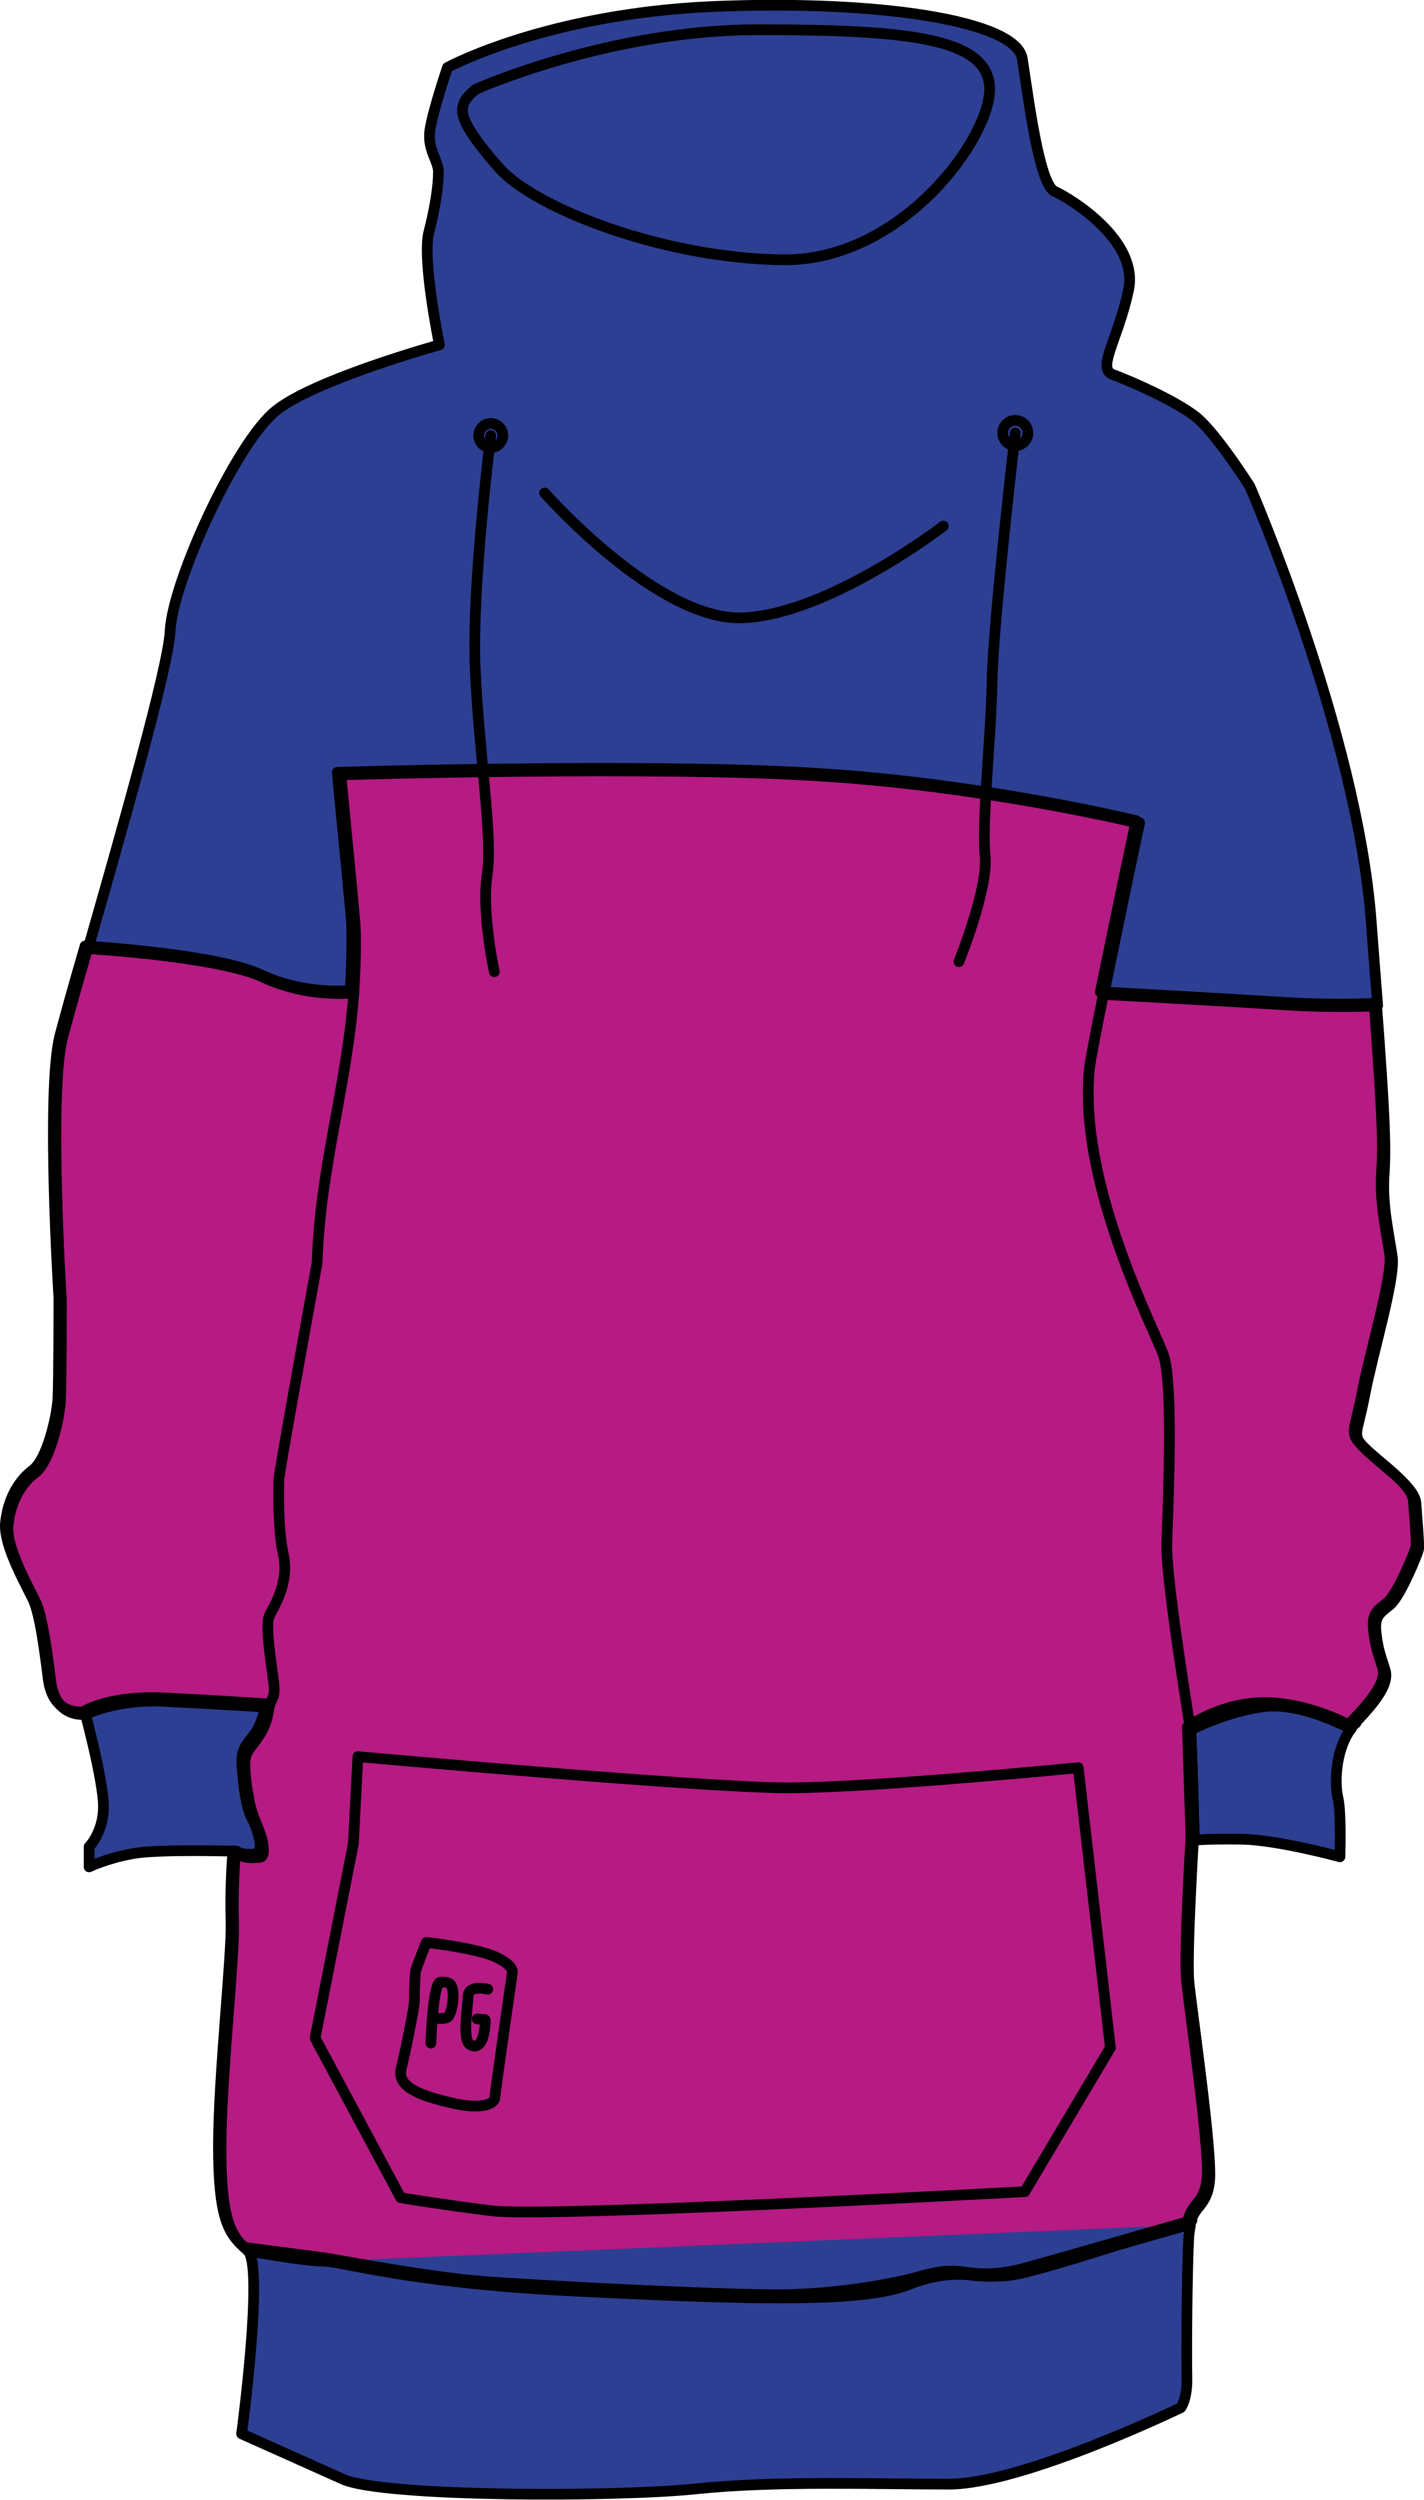 <?xml version="1.0" encoding="utf-8"?>
<!-- Generator: Adobe Illustrator 24.0.2, SVG Export Plug-In . SVG Version: 6.00 Build 0)  -->
<svg version="1.1" id="Слой_1" xmlns="http://www.w3.org/2000/svg" x="0px" y="0px"
	 viewBox="0 0 282.9 496.5" style="enable-background:new 0 0 282.9 496.5;" xml:space="preserve">
<style type="text/css">
	.st0{fill-rule:evenodd;clip-rule:evenodd;fill:#B51B82;}
	.st1{fill-rule:evenodd;clip-rule:evenodd;fill:#2D3F92;}
	.st2{fill:none;stroke:#000000;stroke-width:2.126;stroke-linecap:round;stroke-linejoin:round;stroke-miterlimit:22.926;}
</style>
<g id="bottom">
	<path class="st0" d="M16.5,340c0,0-5.9,0.9-6.9-6.4c-0.9-7.3-1.7-12.5-2.8-15.4c-1.2-2.8-6.2-11.1-5.7-15.8
		c0.5-4.7,2.6-8.3,5.4-10.4s4.7-10.2,5-14c0.2-3.8,0.2-20.3,0.2-20.3s-2.6-40.9,0.2-52c0.8-3,2.6-9.6,5-17.8c0,0,25.9,1.5,34.9,5.7
		s17.8,3.1,17.8,3.1s0.5-9.1,0.2-14c-0.4-4.9-1.8-18.9-1.8-18.9l-1-10.4c0,0,61.9-1.9,95.1,0.2c33.2,2,63.6,9.4,63.6,9.4
		s-3,14.1-4.2,20s-2.9,14-2.9,14s22.4,1.2,36.5,2.1c6.2,0.4,12.7,0.4,17.9,0.2c1.7,22.8,1.8,28,1.5,33.2c-0.5,6.3,1,12.3,1.6,16.7
		c0.6,4.4-4,19.5-5.5,27.5s-2.8,7.7,0.5,10.9c3.3,3.2,9.5,7.3,9.7,10.5s0.7,8.3,0.5,9.2s-3.6,9.3-5.7,11c-2.1,1.7-3.1,2.2-2.7,5.7
		c0.4,3.5,1.1,4.9,1.8,7.3s-1.4,5.6-5.7,10.1c-0.4,0.4-0.7,0.8-1,1.2c-3.3-1.7-8.4-3.7-14.1-4.3c-10.1-1.1-18,4.7-18,4.7l0.7,21.9
		c0,0-1.4,23.2-0.9,28.3s4.7,33.8,4.1,39.5c-0.5,5-3,4.7-3.9,8.6c-7.8,2.2-25.4,7.3-31.6,9c-8,2.3-11.7,0.9-14.6,0.8
		c-3-0.1-4.5,0.4-8.3,1.4s-12.9,2.8-23.1,3.2c-10.1,0.5-52.6-1.8-62.8-2.6s-28.8-4.3-30.8-4.6c-2-0.3-16.1-2.1-16.1-2.1
		c-3.3-2.8-5.2-6.2-5.2-20.1c0-14,2.7-37.7,2.5-44.7c-0.2-5.9,0.2-12.2,0.4-14l2,0.6c0,0,1.1,0.2,2.7,0c1.6-0.1,0.2-4.9-0.9-7
		c-1.2-2.1-1.7-6.3-2-10.1s0.7-4.2,2.5-6.7s2.2-6,2.2-6s-10.6-0.7-21.1-1.2C21.2,336.9,16.5,340,16.5,340z"/>
</g>
<g id="top">
	<path class="st1" d="M17.5,188.4c6.3-22.1,16-55.9,16.3-63.1c0.5-9.9,13.2-37.6,21.1-43.8c7.8-6.2,32.4-13,32.4-13
		s-3.5-16.9-2.1-22.4c1.4-5.4,1.9-9.6,1.9-11.9c0-2.4-2.2-4.3-1.7-8.3c0.6-4,3.5-12.5,3.5-12.5s19.4-10.6,52.5-12.1
		c33.1-1.4,60.6,2.8,61.7,10.4c1.2,7.6,3.3,24.8,6.4,26.3c3.1,1.4,16.8,9.7,14.7,19.6c-2.1,9.9-6.4,15.6-3.1,16.8
		c3.3,1.2,12.5,5.2,16.6,8.5c4,3.3,10.6,13.7,10.6,13.7s21.3,49,24.1,86.3c0.5,6.5,0.9,12,1.3,16.8c-5.3,0.1-11.7,0.1-17.9-0.2
		c-14.1-0.9-36.5-2.1-36.5-2.1s1.7-8.1,2.9-14s4.2-20,4.2-20S196,156,162.8,154c-33.2-2-95.1-0.2-95.1-0.2l1,10.4
		c0,0,1.4,14.1,1.8,18.9c0.4,4.9-0.2,14-0.2,14s-8.8,1.1-17.8-3.1C43.4,189.9,17.5,188.4,17.5,188.4L17.5,188.4z M47,367.7
		c0,0-15.8-0.5-20.8,0.5c-5,0.9-8.5,2.6-8.5,2.6v-4c0,0,3.3-3.3,2.8-9.2s-3.5-17-3.5-17s4.8-3.1,15.3-2.7
		c10.6,0.5,21.1,1.2,21.1,1.2s-0.4,3.6-2.2,6c-1.8,2.5-2.8,2.9-2.5,6.7s0.8,8,2,10.1s2.5,6.9,0.9,7s-2.7,0-2.7,0l-2-0.6
		C47,367.9,47,367.7,47,367.7L47,367.7z M269.4,342.2c-0.1,0.1-0.1,0.1-0.2,0.2C269.2,342.3,269.3,342.3,269.4,342.2L269.4,342.2z
		 M268.5,343.2c-3.4,4.6-3.3,11.3-2.7,13.9c0.7,2.8,0.4,11.7,0.4,11.7s-12.4-3.4-19.6-3.5c-7.2-0.1-9.3,0.2-9.3,0.2l-0.7-21.9
		c0,0,7.9-5.8,18-4.7C260.2,339.5,265.2,341.5,268.5,343.2L268.5,343.2z M236.5,441.9c-0.1,0.6-0.2,1.2-0.3,2
		c-0.4,6.2-0.5,24-0.4,28.3s-1.2,6-1.2,6s-31.4,15.2-46.1,15.2c-14.7,0-34.3-0.7-49.9,0.9c-15.6,1.7-62.7,1.7-70.5-1.9
		c-7.8-3.5-20.1-9-20.1-9s4.5-33.6,1.2-36.4c0,0,14,1.8,16.1,2.1"/>
</g>
<g id="Layer_2">
	<path class="st2" d="M17,340.5c0,0-5.9,0.9-6.9-6.4c-0.9-7.3-1.7-12.5-2.8-15.4c-1.2-2.8-6.2-11.1-5.7-15.8
		c0.5-4.7,2.6-8.3,5.4-10.4s4.7-10.2,5-14c0.2-3.8,0.2-20.3,0.2-20.3s-2.6-40.9,0.2-52c0.8-3,2.6-9.6,5-17.8c0,0,25.9,1.5,34.9,5.7
		s17.8,3.1,17.8,3.1s0.5-9.1,0.2-14c-0.4-4.9-1.8-18.9-1.8-18.9l-1-10.4c0,0,61.9-1.9,95.1,0.2c33.2,2,63.6,9.4,63.6,9.4
		s-3,14.1-4.2,20s-2.9,14-2.9,14s22.4,1.2,36.5,2.1c6.2,0.4,12.7,0.4,17.9,0.2c1.7,22.8,1.8,28,1.5,33.2c-0.5,6.3,1,12.3,1.6,16.7
		c0.6,4.4-4,19.5-5.5,27.5s-2.8,7.7,0.5,10.9c3.3,3.2,9.5,7.3,9.7,10.5s0.7,8.3,0.5,9.2s-3.6,9.3-5.7,11c-2.1,1.7-3.1,2.2-2.7,5.7
		c0.4,3.5,1.1,4.9,1.8,7.3s-1.4,5.6-5.7,10.1c-0.4,0.4-0.7,0.8-1,1.2c-3.3-1.7-8.4-3.7-14.1-4.3c-10.1-1.1-18,4.7-18,4.7l0.7,21.9
		c0,0-1.4,23.2-0.9,28.3s4.7,33.8,4.1,39.5c-0.5,5-3,4.7-3.9,8.6c-7.8,2.2-25.4,7.3-31.6,9c-8,2.3-11.7,0.9-14.6,0.8
		c-3-0.1-4.5,0.4-8.3,1.4s-12.9,2.8-23.1,3.2c-10.1,0.5-52.6-1.8-62.8-2.6s-28.8-4.3-30.8-4.6c-2-0.3-16.1-2.1-16.1-2.1
		c-3.3-2.8-5.2-6.2-5.2-20.1c0-14,2.7-37.7,2.5-44.7c-0.2-5.9,0.2-12.2,0.4-14l2,0.6c0,0,1.1,0.2,2.7,0c1.6-0.1,0.2-4.9-0.9-7
		c-1.2-2.1-1.7-6.3-2-10.1s0.7-4.2,2.5-6.7s2.2-6,2.2-6s-10.6-0.7-21.1-1.2C21.7,337.4,17,340.5,17,340.5z"/>
	<path class="st2" d="M16.5,340c0,0-5.9,0.9-6.9-6.4c-0.9-7.3-1.7-12.5-2.8-15.4c-1.2-2.8-6.2-11.1-5.7-15.8
		c0.5-4.7,2.6-8.3,5.4-10.4s4.7-10.2,5-14c0.2-3.8,0.2-20.3,0.2-20.3s-2.6-40.9,0.2-52c0.8-3,2.6-9.6,5-17.8c0,0,25.9,1.5,34.9,5.7
		s17.8,3.1,17.8,3.1s0.5-9.1,0.2-14c-0.4-4.9-1.8-18.9-1.8-18.9l-1-10.4c0,0,61.9-1.9,95.1,0.2c33.2,2,63.6,9.4,63.6,9.4
		s-3,14.1-4.2,20s-2.9,14-2.9,14s22.4,1.2,36.5,2.1c6.2,0.4,12.7,0.4,17.9,0.2c1.7,22.8,1.8,28,1.5,33.2c-0.5,6.3,1,12.3,1.6,16.7
		c0.6,4.4-4,19.5-5.5,27.5s-2.8,7.7,0.5,10.9c3.3,3.2,9.5,7.3,9.7,10.5s0.7,8.3,0.5,9.2s-3.6,9.3-5.7,11c-2.1,1.7-3.1,2.2-2.7,5.7
		c0.4,3.5,1.1,4.9,1.8,7.3s-1.4,5.6-5.7,10.1c-0.4,0.4-0.7,0.8-1,1.2c-3.3-1.7-8.4-3.7-14.1-4.3c-10.1-1.1-18,4.7-18,4.7l0.7,21.9
		c0,0-1.4,23.2-0.9,28.3s4.7,33.8,4.1,39.5c-0.5,5-3,4.7-3.9,8.6c-7.8,2.2-25.4,7.3-31.6,9c-8,2.3-11.7,0.9-14.6,0.8
		c-3-0.1-4.5,0.4-8.3,1.4s-12.9,2.8-23.1,3.2c-10.1,0.5-52.6-1.8-62.8-2.6s-28.8-4.3-30.8-4.6c-2-0.3-16.1-2.1-16.1-2.1
		c-3.3-2.8-5.2-6.2-5.2-20.1c0-14,2.7-37.7,2.5-44.7c-0.2-5.9,0.2-12.2,0.4-14l2,0.6c0,0,1.1,0.2,2.7,0c1.6-0.1,0.2-4.9-0.9-7
		c-1.2-2.1-1.7-6.3-2-10.1s0.7-4.2,2.5-6.7s2.2-6,2.2-6s-10.6-0.7-21.1-1.2C21.2,336.9,16.5,340,16.5,340z"/>
	<path class="st2" d="M47,367.7c0,0,3.7,3.1,4.6-0.3c0.8-3.4-1.5-5.7-2.2-10.3s-2.1-6.3-0.5-8.8c1.7-2.5,3.9-4.7,4.4-8.3
		c0.5-3.5,1.7-1.9,0.9-7.1c-0.7-5.2-1.5-10.5-0.6-12.2s3.9-6.5,2.7-11.9c-1.2-5.4-0.9-13.5-0.9-14.9s7.6-43.1,7.6-43.1
		c0.6-19.1,5.9-34.8,7.3-53.7"/>
	<path class="st2" d="M237.2,365.5c0,0-0.2-18.5-0.9-23.2s-4.7-29.1-4.5-35.7s1.4-31.9-0.7-37.6c-1.9-5.1-15.1-30.7-14.9-52.2
		c0-2.6,0.2-5,0.7-7.4c0.6-3.4,1.4-7.4,2.3-11.9"/>
	<path class="st2" d="M71.1,348.9c0,0,68.6,6.2,85.4,6.2c16.8,0,57.7-4,57.7-4l6.4,55.6l-17,28.6c0,0-94.9,5.2-106,3.8
		s-18-2.6-18-2.6l-17-31.7l7.6-38.6L71.1,348.9z"/>
	<path class="st2" d="M84.7,385.8c0,0,8.3,0.9,12.8,2.5c4.5,1.7,4.3,3.4,4.3,3.4s-3.4,23.5-3.5,25c-0.2,1.5-3.5,2.2-8.5,1
		s-11.1-2.8-10.1-6.8c1-4,2.6-12.4,2.6-13.1c0-0.8,0.1-5.9,0.3-6.4C82.7,390.8,84.7,385.8,84.7,385.8z"/>
	<path class="st2" d="M85.6,405.8c0,0,0.4-12.1,1.9-12.1c1.5-0.1,2.4,0.1,2.5,2.2c0.1,2.1-0.4,3.9-0.9,4.6c-0.5,0.7-3.2,0.3-3.2,0.3
		"/>
	<path class="st2" d="M96.9,395.1c0,0-3.8-1-3.9,1.4c-0.1,2.5-1.2,8.6,0.4,9.6c1.6,1,2.5-0.7,2.8-2.6c0.1-0.7,0.2-1.2,0.2-1.6
		c0-0.9,0.1-0.8-0.5-0.8l-1.1-0.1"/>
</g>
<g id="Layer_1">
	<path class="st2" d="M17.5,188.4c6.3-22.1,16-55.9,16.3-63.1c0.5-9.9,13.2-37.6,21.1-43.8c7.8-6.2,32.4-13,32.4-13
		s-3.5-16.9-2.1-22.4c1.4-5.4,1.9-9.6,1.9-11.9c0-2.4-2.2-4.3-1.7-8.3c0.6-4,3.5-12.5,3.5-12.5s19.4-10.6,52.5-12.1
		c33.1-1.4,60.6,2.8,61.7,10.4c1.2,7.6,3.3,24.8,6.4,26.3c3.1,1.4,16.8,9.7,14.7,19.6c-2.1,9.9-6.4,15.6-3.1,16.8
		c3.3,1.2,12.5,5.2,16.6,8.5c4,3.3,10.6,13.7,10.6,13.7s21.3,49,24.1,86.3c0.5,6.5,0.9,12,1.3,16.8c-5.3,0.1-11.7,0.1-17.9-0.2
		c-14.1-0.9-36.5-2.1-36.5-2.1s1.7-8.1,2.9-14s4.2-20,4.2-20S196,156,162.8,154c-33.2-2-95.1-0.2-95.1-0.2l1,10.4
		c0,0,1.4,14.1,1.8,18.9c0.4,4.9-0.2,14-0.2,14s-8.8,1.1-17.8-3.1C43.4,189.9,17.5,188.4,17.5,188.4L17.5,188.4z M47,367.7
		c0,0-15.8-0.5-20.8,0.5c-5,0.9-8.5,2.6-8.5,2.6v-4c0,0,3.3-3.3,2.8-9.2s-3.5-17-3.5-17s4.8-3.1,15.3-2.7
		c10.6,0.5,21.1,1.2,21.1,1.2s-0.4,3.6-2.2,6c-1.8,2.5-2.8,2.9-2.5,6.7s0.8,8,2,10.1s2.5,6.9,0.9,7s-2.7,0-2.7,0l-2-0.6
		C47,367.9,47,367.7,47,367.7L47,367.7z M269.4,342.2c-0.1,0.1-0.1,0.1-0.2,0.2C269.2,342.3,269.3,342.3,269.4,342.2L269.4,342.2z
		 M268.5,343.2c-3.4,4.6-3.3,11.3-2.7,13.9c0.7,2.8,0.4,11.7,0.4,11.7s-12.4-3.4-19.6-3.5c-7.2-0.1-9.3,0.2-9.3,0.2l-0.7-21.9
		c0,0,7.9-5.8,18-4.7C260.2,339.5,265.2,341.5,268.5,343.2L268.5,343.2z M236.5,441.9c-0.1,0.6-0.2,1.2-0.3,2
		c-0.4,6.2-0.5,24-0.4,28.3s-1.2,6-1.2,6s-31.4,15.2-46.1,15.2c-14.7,0-34.3-0.7-49.9,0.9c-15.6,1.7-62.7,1.7-70.5-1.9
		c-7.8-3.5-20.1-9-20.1-9s4.5-33.6,1.2-36.4c0,0,14,1.8,16.1,2.1"/>
	<path class="st2" d="M94.6,17.7c0,0,26.3-11.8,56.1-11.8s45.4,1.7,45.9,11.4s-17.3,34.5-40.9,34.3c-23.7-0.2-49.4-10.2-56.5-18.2
		S91.5,22.6,92,21C92.4,19.2,94.6,17.7,94.6,17.7z"/>
	<path class="st2" d="M108.2,97.9c0,0,22.7,25.8,39.7,24.8c17-0.9,39.5-18.2,39.5-18.2"/>
	<path class="st2" d="M17,340.5c0,0,5.9-2.9,15.3-2.7c9.5,0.2,21.1,1.2,21.1,1.2"/>
	<path class="st2" d="M268.4,343.4c0,0-9.4-5.2-16.7-4.5s-15.2,4.7-15.2,4.7"/>
	<path class="st2" d="M236.8,441c0,0-29.2,10-36.1,10.9c-6.9,0.9-10.6-1.9-20.3,1.9c-9.7,3.8-34.3,2.8-67.2,1.2
		c-32.9-1.7-45.2-5.9-49-5.9c-3.8,0-14.8-2-14.8-2"/>
	<path class="st2" d="M97.5,88.9c1.3,0,2.4-1.1,2.4-2.4c0-1.3-1.1-2.4-2.4-2.4c-1.3,0-2.4,1.1-2.4,2.4S96.2,88.9,97.5,88.9z"/>
	<path class="st2" d="M201.7,88.5c1.4,0,2.5-1.1,2.5-2.5s-1.1-2.5-2.5-2.5s-2.5,1.1-2.5,2.5C199.2,87.3,200.3,88.5,201.7,88.5z"/>
	<path class="st2" d="M97.5,86.5c0,0-3.8,29.9-3.1,46.2c0.7,16.3,3.5,33.4,2.4,40.9c-1.2,7.6,1.4,19.4,1.4,19.4"/>
	<path class="st2" d="M201.7,86c0,0-4.4,37.7-4.6,49.1c-0.2,11.4-2.1,28.2-1.4,34.8c0.7,6.6-5.2,21.1-5.2,21.1"/>
</g>
</svg>
